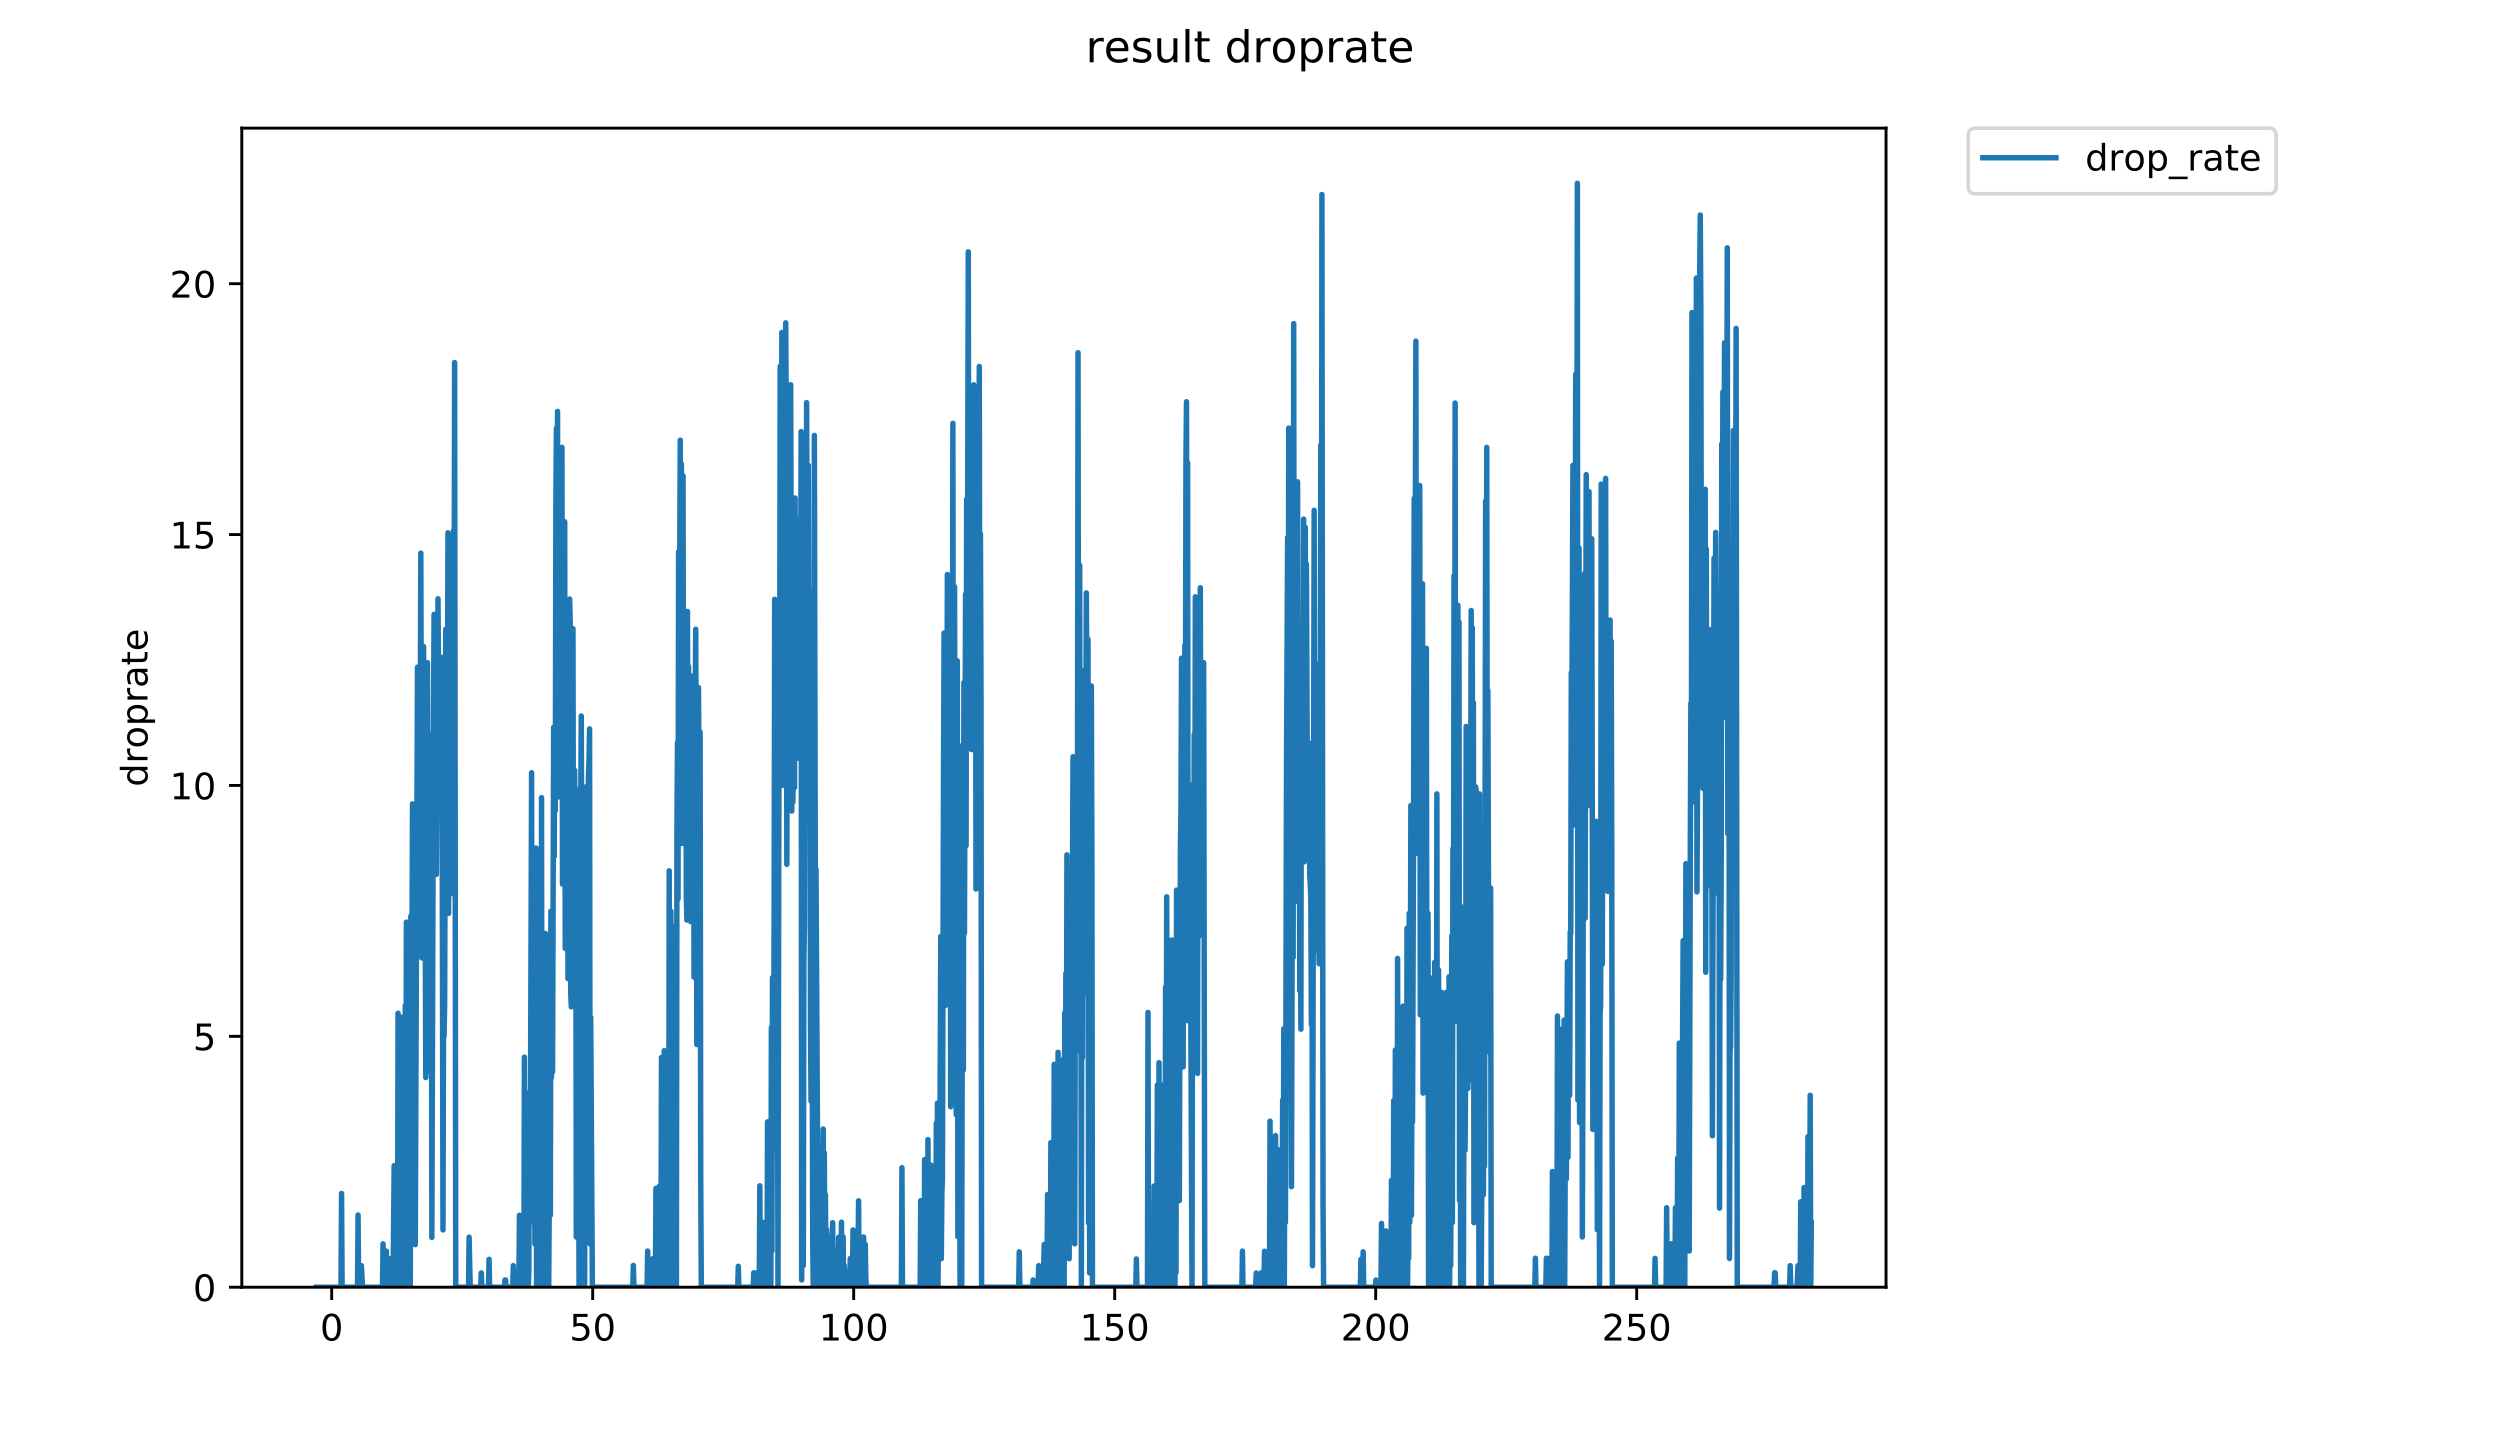 <?xml version="1.0" encoding="utf-8" standalone="no"?>
<!DOCTYPE svg PUBLIC "-//W3C//DTD SVG 1.1//EN"
  "http://www.w3.org/Graphics/SVG/1.1/DTD/svg11.dtd">
<!-- Created with matplotlib (https://matplotlib.org/) -->
<svg height="396pt" version="1.1" viewBox="0 0 684 396" width="684pt" xmlns="http://www.w3.org/2000/svg" xmlns:xlink="http://www.w3.org/1999/xlink">
 <defs>
  <style type="text/css">
*{stroke-linecap:butt;stroke-linejoin:round;}
  </style>
 </defs>
 <g id="figure_1">
  <g id="patch_1">
   <path d="M 0 396 
L 684 396 
L 684 0 
L 0 0 
z
" style="fill:#ffffff;"/>
  </g>
  <g id="axes_1">
   <g id="patch_2">
    <path d="M 66.159 352.174 
L 516.019 352.174 
L 516.019 35.062 
L 66.159 35.062 
z
" style="fill:#ffffff;"/>
   </g>
   <g id="matplotlib.axis_1">
    <g id="xtick_1">
     <g id="line2d_1">
      <defs>
       <path d="M 0 0 
L 0 3.5 
" id="m3c40d5fe87" style="stroke:#000000;stroke-width:0.8;"/>
      </defs>
      <g>
       <use style="stroke:#000000;stroke-width:0.8;" x="90.751" xlink:href="#m3c40d5fe87" y="352.174"/>
      </g>
     </g>
     <g id="text_1">
      <!-- 0 -->
      <defs>
       <path d="M 31.781 66.406 
Q 24.172 66.406 20.328 58.906 
Q 16.5 51.422 16.5 36.375 
Q 16.5 21.391 20.328 13.891 
Q 24.172 6.391 31.781 6.391 
Q 39.453 6.391 43.281 13.891 
Q 47.125 21.391 47.125 36.375 
Q 47.125 51.422 43.281 58.906 
Q 39.453 66.406 31.781 66.406 
z
M 31.781 74.219 
Q 44.047 74.219 50.516 64.516 
Q 56.984 54.828 56.984 36.375 
Q 56.984 17.969 50.516 8.266 
Q 44.047 -1.422 31.781 -1.422 
Q 19.531 -1.422 13.062 8.266 
Q 6.594 17.969 6.594 36.375 
Q 6.594 54.828 13.062 64.516 
Q 19.531 74.219 31.781 74.219 
z
" id="DejaVuSans-48"/>
      </defs>
      <g transform="translate(87.569 366.773)scale(0.1 -0.1)">
       <use xlink:href="#DejaVuSans-48"/>
      </g>
     </g>
    </g>
    <g id="xtick_2">
     <g id="line2d_2">
      <g>
       <use style="stroke:#000000;stroke-width:0.8;" x="162.16" xlink:href="#m3c40d5fe87" y="352.174"/>
      </g>
     </g>
     <g id="text_2">
      <!-- 50 -->
      <defs>
       <path d="M 10.797 72.906 
L 49.516 72.906 
L 49.516 64.594 
L 19.828 64.594 
L 19.828 46.734 
Q 21.969 47.469 24.109 47.828 
Q 26.266 48.188 28.422 48.188 
Q 40.625 48.188 47.75 41.5 
Q 54.891 34.812 54.891 23.391 
Q 54.891 11.625 47.562 5.094 
Q 40.234 -1.422 26.906 -1.422 
Q 22.312 -1.422 17.547 -0.641 
Q 12.797 0.141 7.719 1.703 
L 7.719 11.625 
Q 12.109 9.234 16.797 8.062 
Q 21.484 6.891 26.703 6.891 
Q 35.156 6.891 40.078 11.328 
Q 45.016 15.766 45.016 23.391 
Q 45.016 31 40.078 35.438 
Q 35.156 39.891 26.703 39.891 
Q 22.75 39.891 18.812 39.016 
Q 14.891 38.141 10.797 36.281 
z
" id="DejaVuSans-53"/>
      </defs>
      <g transform="translate(155.797 366.773)scale(0.1 -0.1)">
       <use xlink:href="#DejaVuSans-53"/>
       <use x="63.623" xlink:href="#DejaVuSans-48"/>
      </g>
     </g>
    </g>
    <g id="xtick_3">
     <g id="line2d_3">
      <g>
       <use style="stroke:#000000;stroke-width:0.8;" x="233.569" xlink:href="#m3c40d5fe87" y="352.174"/>
      </g>
     </g>
     <g id="text_3">
      <!-- 100 -->
      <defs>
       <path d="M 12.406 8.297 
L 28.516 8.297 
L 28.516 63.922 
L 10.984 60.406 
L 10.984 69.391 
L 28.422 72.906 
L 38.281 72.906 
L 38.281 8.297 
L 54.391 8.297 
L 54.391 0 
L 12.406 0 
z
" id="DejaVuSans-49"/>
      </defs>
      <g transform="translate(224.026 366.773)scale(0.1 -0.1)">
       <use xlink:href="#DejaVuSans-49"/>
       <use x="63.623" xlink:href="#DejaVuSans-48"/>
       <use x="127.246" xlink:href="#DejaVuSans-48"/>
      </g>
     </g>
    </g>
    <g id="xtick_4">
     <g id="line2d_4">
      <g>
       <use style="stroke:#000000;stroke-width:0.8;" x="304.979" xlink:href="#m3c40d5fe87" y="352.174"/>
      </g>
     </g>
     <g id="text_4">
      <!-- 150 -->
      <g transform="translate(295.435 366.773)scale(0.1 -0.1)">
       <use xlink:href="#DejaVuSans-49"/>
       <use x="63.623" xlink:href="#DejaVuSans-53"/>
       <use x="127.246" xlink:href="#DejaVuSans-48"/>
      </g>
     </g>
    </g>
    <g id="xtick_5">
     <g id="line2d_5">
      <g>
       <use style="stroke:#000000;stroke-width:0.8;" x="376.388" xlink:href="#m3c40d5fe87" y="352.174"/>
      </g>
     </g>
     <g id="text_5">
      <!-- 200 -->
      <defs>
       <path d="M 19.188 8.297 
L 53.609 8.297 
L 53.609 0 
L 7.328 0 
L 7.328 8.297 
Q 12.938 14.109 22.625 23.891 
Q 32.328 33.688 34.812 36.531 
Q 39.547 41.844 41.422 45.531 
Q 43.312 49.219 43.312 52.781 
Q 43.312 58.594 39.234 62.25 
Q 35.156 65.922 28.609 65.922 
Q 23.969 65.922 18.812 64.312 
Q 13.672 62.703 7.812 59.422 
L 7.812 69.391 
Q 13.766 71.781 18.938 73 
Q 24.125 74.219 28.422 74.219 
Q 39.75 74.219 46.484 68.547 
Q 53.219 62.891 53.219 53.422 
Q 53.219 48.922 51.531 44.891 
Q 49.859 40.875 45.406 35.406 
Q 44.188 33.984 37.641 27.219 
Q 31.109 20.453 19.188 8.297 
z
" id="DejaVuSans-50"/>
      </defs>
      <g transform="translate(366.844 366.773)scale(0.1 -0.1)">
       <use xlink:href="#DejaVuSans-50"/>
       <use x="63.623" xlink:href="#DejaVuSans-48"/>
       <use x="127.246" xlink:href="#DejaVuSans-48"/>
      </g>
     </g>
    </g>
    <g id="xtick_6">
     <g id="line2d_6">
      <g>
       <use style="stroke:#000000;stroke-width:0.8;" x="447.797" xlink:href="#m3c40d5fe87" y="352.174"/>
      </g>
     </g>
     <g id="text_6">
      <!-- 250 -->
      <g transform="translate(438.254 366.773)scale(0.1 -0.1)">
       <use xlink:href="#DejaVuSans-50"/>
       <use x="63.623" xlink:href="#DejaVuSans-53"/>
       <use x="127.246" xlink:href="#DejaVuSans-48"/>
      </g>
     </g>
    </g>
   </g>
   <g id="matplotlib.axis_2">
    <g id="ytick_1">
     <g id="line2d_7">
      <defs>
       <path d="M 0 0 
L -3.5 0 
" id="m81970381b2" style="stroke:#000000;stroke-width:0.8;"/>
      </defs>
      <g>
       <use style="stroke:#000000;stroke-width:0.8;" x="66.159" xlink:href="#m81970381b2" y="352.174"/>
      </g>
     </g>
     <g id="text_7">
      <!-- 0 -->
      <g transform="translate(52.796 355.973)scale(0.1 -0.1)">
       <use xlink:href="#DejaVuSans-48"/>
      </g>
     </g>
    </g>
    <g id="ytick_2">
     <g id="line2d_8">
      <g>
       <use style="stroke:#000000;stroke-width:0.8;" x="66.159" xlink:href="#m81970381b2" y="283.535"/>
      </g>
     </g>
     <g id="text_8">
      <!-- 5 -->
      <g transform="translate(52.796 287.334)scale(0.1 -0.1)">
       <use xlink:href="#DejaVuSans-53"/>
      </g>
     </g>
    </g>
    <g id="ytick_3">
     <g id="line2d_9">
      <g>
       <use style="stroke:#000000;stroke-width:0.8;" x="66.159" xlink:href="#m81970381b2" y="214.896"/>
      </g>
     </g>
     <g id="text_9">
      <!-- 10 -->
      <g transform="translate(46.434 218.696)scale(0.1 -0.1)">
       <use xlink:href="#DejaVuSans-49"/>
       <use x="63.623" xlink:href="#DejaVuSans-48"/>
      </g>
     </g>
    </g>
    <g id="ytick_4">
     <g id="line2d_10">
      <g>
       <use style="stroke:#000000;stroke-width:0.8;" x="66.159" xlink:href="#m81970381b2" y="146.257"/>
      </g>
     </g>
     <g id="text_10">
      <!-- 15 -->
      <g transform="translate(46.434 150.057)scale(0.1 -0.1)">
       <use xlink:href="#DejaVuSans-49"/>
       <use x="63.623" xlink:href="#DejaVuSans-53"/>
      </g>
     </g>
    </g>
    <g id="ytick_5">
     <g id="line2d_11">
      <g>
       <use style="stroke:#000000;stroke-width:0.8;" x="66.159" xlink:href="#m81970381b2" y="77.619"/>
      </g>
     </g>
     <g id="text_11">
      <!-- 20 -->
      <g transform="translate(46.434 81.418)scale(0.1 -0.1)">
       <use xlink:href="#DejaVuSans-50"/>
       <use x="63.623" xlink:href="#DejaVuSans-48"/>
      </g>
     </g>
    </g>
    <g id="text_12">
     <!-- droprate -->
     <defs>
      <path d="M 45.406 46.391 
L 45.406 75.984 
L 54.391 75.984 
L 54.391 0 
L 45.406 0 
L 45.406 8.203 
Q 42.578 3.328 38.25 0.953 
Q 33.938 -1.422 27.875 -1.422 
Q 17.969 -1.422 11.734 6.484 
Q 5.516 14.406 5.516 27.297 
Q 5.516 40.188 11.734 48.094 
Q 17.969 56 27.875 56 
Q 33.938 56 38.25 53.625 
Q 42.578 51.266 45.406 46.391 
z
M 14.797 27.297 
Q 14.797 17.391 18.875 11.75 
Q 22.953 6.109 30.078 6.109 
Q 37.203 6.109 41.297 11.75 
Q 45.406 17.391 45.406 27.297 
Q 45.406 37.203 41.297 42.844 
Q 37.203 48.484 30.078 48.484 
Q 22.953 48.484 18.875 42.844 
Q 14.797 37.203 14.797 27.297 
z
" id="DejaVuSans-100"/>
      <path d="M 41.109 46.297 
Q 39.594 47.172 37.812 47.578 
Q 36.031 48 33.891 48 
Q 26.266 48 22.188 43.047 
Q 18.109 38.094 18.109 28.812 
L 18.109 0 
L 9.078 0 
L 9.078 54.688 
L 18.109 54.688 
L 18.109 46.188 
Q 20.953 51.172 25.484 53.578 
Q 30.031 56 36.531 56 
Q 37.453 56 38.578 55.875 
Q 39.703 55.766 41.062 55.516 
z
" id="DejaVuSans-114"/>
      <path d="M 30.609 48.391 
Q 23.391 48.391 19.188 42.75 
Q 14.984 37.109 14.984 27.297 
Q 14.984 17.484 19.156 11.844 
Q 23.344 6.203 30.609 6.203 
Q 37.797 6.203 41.984 11.859 
Q 46.188 17.531 46.188 27.297 
Q 46.188 37.016 41.984 42.703 
Q 37.797 48.391 30.609 48.391 
z
M 30.609 56 
Q 42.328 56 49.016 48.375 
Q 55.719 40.766 55.719 27.297 
Q 55.719 13.875 49.016 6.219 
Q 42.328 -1.422 30.609 -1.422 
Q 18.844 -1.422 12.172 6.219 
Q 5.516 13.875 5.516 27.297 
Q 5.516 40.766 12.172 48.375 
Q 18.844 56 30.609 56 
z
" id="DejaVuSans-111"/>
      <path d="M 18.109 8.203 
L 18.109 -20.797 
L 9.078 -20.797 
L 9.078 54.688 
L 18.109 54.688 
L 18.109 46.391 
Q 20.953 51.266 25.266 53.625 
Q 29.594 56 35.594 56 
Q 45.562 56 51.781 48.094 
Q 58.016 40.188 58.016 27.297 
Q 58.016 14.406 51.781 6.484 
Q 45.562 -1.422 35.594 -1.422 
Q 29.594 -1.422 25.266 0.953 
Q 20.953 3.328 18.109 8.203 
z
M 48.688 27.297 
Q 48.688 37.203 44.609 42.844 
Q 40.531 48.484 33.406 48.484 
Q 26.266 48.484 22.188 42.844 
Q 18.109 37.203 18.109 27.297 
Q 18.109 17.391 22.188 11.75 
Q 26.266 6.109 33.406 6.109 
Q 40.531 6.109 44.609 11.75 
Q 48.688 17.391 48.688 27.297 
z
" id="DejaVuSans-112"/>
      <path d="M 34.281 27.484 
Q 23.391 27.484 19.188 25 
Q 14.984 22.516 14.984 16.5 
Q 14.984 11.719 18.141 8.906 
Q 21.297 6.109 26.703 6.109 
Q 34.188 6.109 38.703 11.406 
Q 43.219 16.703 43.219 25.484 
L 43.219 27.484 
z
M 52.203 31.203 
L 52.203 0 
L 43.219 0 
L 43.219 8.297 
Q 40.141 3.328 35.547 0.953 
Q 30.953 -1.422 24.312 -1.422 
Q 15.922 -1.422 10.953 3.297 
Q 6 8.016 6 15.922 
Q 6 25.141 12.172 29.828 
Q 18.359 34.516 30.609 34.516 
L 43.219 34.516 
L 43.219 35.406 
Q 43.219 41.609 39.141 45 
Q 35.062 48.391 27.688 48.391 
Q 23 48.391 18.547 47.266 
Q 14.109 46.141 10.016 43.891 
L 10.016 52.203 
Q 14.938 54.109 19.578 55.047 
Q 24.219 56 28.609 56 
Q 40.484 56 46.344 49.844 
Q 52.203 43.703 52.203 31.203 
z
" id="DejaVuSans-97"/>
      <path d="M 18.312 70.219 
L 18.312 54.688 
L 36.812 54.688 
L 36.812 47.703 
L 18.312 47.703 
L 18.312 18.016 
Q 18.312 11.328 20.141 9.422 
Q 21.969 7.516 27.594 7.516 
L 36.812 7.516 
L 36.812 0 
L 27.594 0 
Q 17.188 0 13.234 3.875 
Q 9.281 7.766 9.281 18.016 
L 9.281 47.703 
L 2.688 47.703 
L 2.688 54.688 
L 9.281 54.688 
L 9.281 70.219 
z
" id="DejaVuSans-116"/>
      <path d="M 56.203 29.594 
L 56.203 25.203 
L 14.891 25.203 
Q 15.484 15.922 20.484 11.062 
Q 25.484 6.203 34.422 6.203 
Q 39.594 6.203 44.453 7.469 
Q 49.312 8.734 54.109 11.281 
L 54.109 2.781 
Q 49.266 0.734 44.188 -0.344 
Q 39.109 -1.422 33.891 -1.422 
Q 20.797 -1.422 13.156 6.188 
Q 5.516 13.812 5.516 26.812 
Q 5.516 40.234 12.766 48.109 
Q 20.016 56 32.328 56 
Q 43.359 56 49.781 48.891 
Q 56.203 41.797 56.203 29.594 
z
M 47.219 32.234 
Q 47.125 39.594 43.094 43.984 
Q 39.062 48.391 32.422 48.391 
Q 24.906 48.391 20.391 44.141 
Q 15.875 39.891 15.188 32.172 
z
" id="DejaVuSans-101"/>
     </defs>
     <g transform="translate(40.354 215.236)rotate(-90)scale(0.1 -0.1)">
      <use xlink:href="#DejaVuSans-100"/>
      <use x="63.477" xlink:href="#DejaVuSans-114"/>
      <use x="104.559" xlink:href="#DejaVuSans-111"/>
      <use x="165.74" xlink:href="#DejaVuSans-112"/>
      <use x="229.217" xlink:href="#DejaVuSans-114"/>
      <use x="270.33" xlink:href="#DejaVuSans-97"/>
      <use x="331.609" xlink:href="#DejaVuSans-116"/>
      <use x="370.818" xlink:href="#DejaVuSans-101"/>
     </g>
    </g>
   </g>
   <g id="line2d_12">
    <path clip-path="url(#pdc37d65505)" d="M 86.607 352.174 
L 93.298 352.174 
L 93.449 326.533 
L 93.599 352.174 
L 97.818 352.174 
L 97.969 332.422 
L 98.12 352.174 
L 98.728 352.174 
L 98.879 346.282 
L 99.18 352.174 
L 104.651 352.174 
L 104.801 340.323 
L 104.953 350.221 
L 105.104 352.174 
L 105.561 352.174 
L 105.711 342.312 
L 105.865 352.174 
L 106.017 352.174 
L 106.17 350.235 
L 106.323 352.174 
L 106.474 352.174 
L 106.628 344.407 
L 106.78 352.174 
L 107.536 352.174 
L 107.84 318.93 
L 107.991 352.174 
L 108.144 344.374 
L 108.297 352.174 
L 108.753 352.174 
L 108.904 277.224 
L 109.055 352.174 
L 109.213 352.174 
L 109.365 344.44 
L 109.52 352.174 
L 109.672 278.285 
L 109.825 348.285 
L 109.975 352.174 
L 110.127 284.119 
L 110.279 352.174 
L 110.432 321.063 
L 110.582 348.246 
L 110.733 352.174 
L 110.883 275.141 
L 111.033 352.174 
L 111.185 252.3 
L 111.336 316.671 
L 111.488 286.063 
L 111.639 322.757 
L 111.792 324.875 
L 112.098 307.515 
L 112.251 352.174 
L 112.404 250.632 
L 112.556 266.254 
L 112.708 264.05 
L 112.86 219.952 
L 113.167 261.172 
L 113.47 334.499 
L 113.623 340.54 
L 114.229 182.549 
L 114.68 245.666 
L 114.83 201.841 
L 114.981 198.328 
L 115.133 151.327 
L 115.439 262.092 
L 115.741 222.184 
L 115.892 176.884 
L 116.042 212.135 
L 116.193 213.71 
L 116.493 294.81 
L 116.644 281.473 
L 116.946 181.313 
L 117.246 293.088 
L 117.398 209.217 
L 117.549 251.727 
L 117.7 200.953 
L 117.85 225.76 
L 118 213.909 
L 118.153 338.563 
L 118.613 195.341 
L 118.764 168.093 
L 118.916 219.388 
L 119.068 185.718 
L 119.224 186.066 
L 119.376 239.236 
L 119.681 191.241 
L 119.834 163.83 
L 119.986 186.427 
L 120.288 194.836 
L 120.441 184.238 
L 120.592 204.88 
L 120.743 201.599 
L 120.895 179.843 
L 121.198 336.508 
L 121.349 275.472 
L 121.501 283.535 
L 121.653 274.506 
L 121.956 172.17 
L 122.109 222.448 
L 122.261 187.205 
L 122.412 192.049 
L 122.565 145.771 
L 122.716 249.904 
L 122.867 224.52 
L 123.019 164.711 
L 123.17 232.375 
L 123.321 181.313 
L 123.472 202.703 
L 123.623 159.435 
L 123.775 244.467 
L 123.925 165.335 
L 124.077 145.183 
L 124.23 188.144 
L 124.381 99.191 
L 124.692 352.174 
L 128.194 352.174 
L 128.346 338.485 
L 128.647 352.174 
L 131.525 352.174 
L 131.677 348.269 
L 131.827 352.174 
L 133.647 352.174 
L 133.803 344.558 
L 133.954 352.174 
L 138.025 352.174 
L 138.176 350.207 
L 138.327 350.207 
L 138.478 352.174 
L 140.293 352.174 
L 140.444 346.282 
L 140.601 352.174 
L 140.914 352.174 
L 141.064 348.241 
L 141.215 352.174 
L 141.969 352.174 
L 142.12 332.507 
L 142.271 352.174 
L 142.572 352.174 
L 142.722 342.284 
L 142.875 352.174 
L 143.026 352.174 
L 143.177 334.499 
L 143.328 352.174 
L 143.479 289.239 
L 143.63 352.174 
L 143.781 352.174 
L 143.931 342.298 
L 144.082 352.174 
L 144.233 299.072 
L 144.384 352.174 
L 144.535 352.174 
L 144.686 348.241 
L 144.836 299.072 
L 144.987 306.939 
L 145.137 302.794 
L 145.445 211.426 
L 145.598 317.42 
L 145.749 283.535 
L 146.051 334.499 
L 146.203 285.401 
L 146.354 340.374 
L 146.505 307.004 
L 146.655 232.031 
L 146.806 352.174 
L 146.957 271.654 
L 147.108 352.174 
L 147.41 277.438 
L 147.561 352.174 
L 147.712 352.174 
L 147.862 324.481 
L 148.013 346.282 
L 148.164 218.245 
L 148.314 352.174 
L 148.464 263.289 
L 148.766 352.174 
L 148.917 348.252 
L 149.068 352.174 
L 149.219 255.415 
L 149.369 352.174 
L 149.671 275.8 
L 149.822 344.307 
L 149.973 283.339 
L 150.124 352.174 
L 150.275 328.607 
L 150.426 328.607 
L 150.577 332.479 
L 150.727 249.315 
L 150.877 294.81 
L 151.028 267.483 
L 151.179 293.257 
L 151.481 198.989 
L 151.632 234.339 
L 151.784 199.208 
L 151.934 221.81 
L 152.084 138.543 
L 152.236 117.177 
L 152.387 170.31 
L 152.538 112.576 
L 152.689 218.052 
L 152.992 149.089 
L 153.143 183.519 
L 153.294 126.324 
L 153.445 204.246 
L 153.746 122.396 
L 153.897 241.879 
L 154.047 202.057 
L 154.197 194.157 
L 154.5 142.767 
L 154.65 259.472 
L 154.8 176.126 
L 155.1 249.166 
L 155.251 178.854 
L 155.402 267.726 
L 155.704 194.61 
L 155.855 163.907 
L 156.006 170.454 
L 156.157 271.654 
L 156.308 275.472 
L 156.46 207.465 
L 156.611 261.963 
L 156.762 172.009 
L 156.918 259.008 
L 157.071 211.577 
L 157.222 210.772 
L 157.372 237.776 
L 157.522 215.884 
L 157.674 338.466 
L 157.975 218.052 
L 158.127 248.087 
L 158.429 352.174 
L 158.581 338.563 
L 158.734 230.193 
L 158.885 222.556 
L 159.036 195.907 
L 159.337 304.837 
L 159.489 233.226 
L 159.643 241.965 
L 159.793 279.405 
L 159.947 352.174 
L 160.249 267.726 
L 160.552 215.092 
L 160.702 255.942 
L 161.006 212.336 
L 161.158 207.877 
L 161.309 199.426 
L 161.46 340.34 
L 161.617 278.328 
L 161.924 328.161 
L 162.078 352.174 
L 173.135 352.174 
L 173.285 346.24 
L 173.435 352.174 
L 177.05 352.174 
L 177.2 342.298 
L 177.35 352.174 
L 178.404 352.174 
L 178.557 344.407 
L 178.708 352.174 
L 179.311 352.174 
L 179.465 325.143 
L 179.616 352.174 
L 180.223 352.174 
L 180.374 324.561 
L 180.525 350.205 
L 180.676 352.174 
L 180.826 352.174 
L 180.977 289.329 
L 181.13 352.174 
L 181.585 352.174 
L 181.736 287.457 
L 181.887 352.174 
L 182.037 312.67 
L 182.189 352.174 
L 182.341 322.799 
L 182.491 322.757 
L 182.643 352.174 
L 182.793 322.546 
L 182.943 352.174 
L 183.094 238.267 
L 183.245 350.196 
L 183.395 352.174 
L 183.545 249.315 
L 183.695 352.174 
L 183.848 260.785 
L 183.999 346.257 
L 184.303 299.822 
L 184.453 352.174 
L 184.604 253.413 
L 184.754 352.174 
L 184.905 260.002 
L 185.058 352.174 
L 185.21 227.199 
L 185.362 203.13 
L 185.512 245.971 
L 185.663 150.991 
L 185.814 158.301 
L 185.964 154.652 
L 186.116 120.432 
L 186.267 226.842 
L 186.419 126.968 
L 186.571 230.759 
L 186.878 130.193 
L 187.028 226.303 
L 187.178 182.06 
L 187.329 182.305 
L 187.479 200.082 
L 187.63 188.701 
L 187.78 245.359 
L 187.931 251.727 
L 188.082 167.302 
L 188.233 207.052 
L 188.383 182.305 
L 188.534 245.818 
L 188.684 225.76 
L 188.835 184.762 
L 188.986 252.157 
L 189.137 230.237 
L 189.288 244.159 
L 189.439 222.556 
L 189.591 219.388 
L 189.742 212.336 
L 189.893 267.362 
L 190.194 194.836 
L 190.344 172.17 
L 190.494 210.163 
L 190.647 285.781 
L 190.798 267.967 
L 191.103 188.144 
L 191.253 212.336 
L 191.403 271.19 
L 191.556 200.292 
L 191.715 321.364 
L 191.874 352.174 
L 201.841 352.174 
L 201.998 346.454 
L 202.149 352.174 
L 206.076 352.174 
L 206.227 348.224 
L 206.377 352.174 
L 206.985 352.174 
L 207.135 348.212 
L 207.286 352.174 
L 207.736 352.174 
L 207.886 324.441 
L 208.04 352.174 
L 208.795 352.174 
L 208.945 334.448 
L 209.096 352.174 
L 209.247 352.174 
L 209.397 334.397 
L 209.547 352.174 
L 209.847 352.174 
L 209.998 306.939 
L 210.149 352.174 
L 210.299 352.174 
L 210.599 326.385 
L 210.9 352.174 
L 211.05 281.168 
L 211.2 342.298 
L 211.351 267.483 
L 211.501 314.591 
L 211.651 292.747 
L 211.802 249.904 
L 211.952 163.987 
L 212.102 284.823 
L 212.405 182.027 
L 212.556 314.753 
L 212.706 265.014 
L 212.855 352.174 
L 213.157 185.002 
L 213.307 201.624 
L 213.456 100.234 
L 213.611 186.594 
L 213.766 156.063 
L 213.916 90.973 
L 214.07 214.896 
L 214.221 103.468 
L 214.372 200.519 
L 214.522 108.872 
L 214.672 110.85 
L 214.822 116.445 
L 214.972 88.331 
L 215.126 115.956 
L 215.276 236.469 
L 215.427 166.77 
L 215.578 177.135 
L 215.728 139.157 
L 215.878 175.872 
L 216.33 105.272 
L 216.633 221.896 
L 216.784 147.341 
L 216.934 219.453 
L 217.083 195.681 
L 217.233 197.662 
L 217.383 215.491 
L 217.533 136.254 
L 217.683 189.739 
L 217.833 173.891 
L 217.983 142.197 
L 218.135 201.813 
L 218.435 152.964 
L 218.587 207.465 
L 218.737 182.305 
L 218.887 179.834 
L 219.037 168.214 
L 219.187 118.088 
L 219.336 350.193 
L 219.639 252.014 
L 219.789 346.249 
L 219.939 263.033 
L 220.089 253.271 
L 220.39 125.024 
L 220.54 200.301 
L 220.69 110.153 
L 220.84 164.528 
L 220.991 167.036 
L 221.141 127.323 
L 221.292 185.48 
L 221.444 161.674 
L 221.596 182.527 
L 221.748 279.717 
L 221.899 301.258 
L 222.05 214.503 
L 222.352 338.407 
L 222.504 352.174 
L 222.655 352.174 
L 222.807 119.135 
L 223.108 259.738 
L 223.259 237.776 
L 223.71 318.499 
L 223.863 352.174 
L 224.016 326.968 
L 224.167 352.174 
L 224.318 322.715 
L 224.622 342.438 
L 224.775 336.641 
L 224.928 344.44 
L 225.23 308.906 
L 225.381 352.174 
L 225.535 315.438 
L 225.688 352.174 
L 225.841 326.896 
L 225.993 352.174 
L 226.144 336.44 
L 226.297 342.479 
L 226.449 338.544 
L 226.601 352.174 
L 226.751 338.387 
L 226.902 342.326 
L 227.053 352.174 
L 227.204 352.174 
L 227.355 342.341 
L 227.505 342.298 
L 227.656 340.34 
L 227.807 334.524 
L 227.958 350.202 
L 228.11 352.174 
L 228.261 344.307 
L 228.412 352.174 
L 228.563 346.266 
L 228.713 352.174 
L 228.864 344.296 
L 229.015 342.41 
L 229.166 352.174 
L 229.316 348.241 
L 229.469 338.524 
L 229.621 352.174 
L 229.771 352.174 
L 229.921 348.224 
L 230.072 348.218 
L 230.222 334.397 
L 230.373 352.174 
L 230.523 352.174 
L 230.674 338.387 
L 230.824 352.174 
L 230.975 346.266 
L 231.277 352.174 
L 231.428 350.205 
L 231.578 352.174 
L 232.185 352.174 
L 232.337 350.207 
L 232.488 350.224 
L 232.639 344.318 
L 232.79 352.174 
L 233.092 352.174 
L 233.244 348.246 
L 233.395 336.508 
L 233.546 352.174 
L 233.697 352.174 
L 233.849 350.224 
L 234.001 342.452 
L 234.152 352.174 
L 234.458 352.174 
L 234.76 342.326 
L 234.911 328.54 
L 235.061 352.174 
L 235.214 352.174 
L 235.366 344.363 
L 235.517 352.174 
L 235.668 348.252 
L 235.821 352.174 
L 235.974 352.174 
L 236.277 338.446 
L 236.583 352.174 
L 236.734 340.424 
L 236.887 349.909 
L 237.037 352.174 
L 246.617 352.174 
L 246.768 319.489 
L 246.919 352.174 
L 251.763 352.174 
L 251.913 328.506 
L 252.064 352.174 
L 252.823 352.174 
L 252.976 317.273 
L 253.127 352.174 
L 253.734 352.174 
L 253.888 311.798 
L 254.042 352.174 
L 254.502 352.174 
L 254.652 318.74 
L 254.808 352.174 
L 255.112 352.174 
L 255.266 319.258 
L 255.416 352.174 
L 255.567 352.174 
L 255.719 318.93 
L 255.87 352.174 
L 256.021 352.174 
L 256.174 307.261 
L 256.329 352.174 
L 256.482 301.833 
L 256.638 352.174 
L 256.939 314.699 
L 257.09 330.478 
L 257.393 256.217 
L 257.545 344.363 
L 257.695 326.57 
L 257.846 322.673 
L 258.149 210.23 
L 258.3 173.202 
L 258.601 275.141 
L 258.902 206.427 
L 259.053 211.934 
L 259.203 157.189 
L 259.354 239.587 
L 259.505 169.268 
L 259.806 222.184 
L 259.956 184.039 
L 260.107 302.794 
L 260.257 163.097 
L 260.408 161.401 
L 260.559 208.19 
L 260.709 115.828 
L 260.862 285.875 
L 261.015 272.677 
L 261.167 160.533 
L 261.318 244.313 
L 261.468 188.466 
L 261.619 304.973 
L 261.771 267.967 
L 261.921 180.823 
L 262.072 338.348 
L 262.222 213.71 
L 262.373 324.679 
L 262.523 304.769 
L 262.673 352.174 
L 262.823 334.372 
L 262.973 277.008 
L 263.123 352.174 
L 263.423 203.819 
L 263.573 292.747 
L 263.724 186.732 
L 263.874 255.249 
L 264.175 162.553 
L 264.324 231.338 
L 264.474 136.565 
L 264.625 184.039 
L 264.925 68.903 
L 265.075 189.973 
L 265.225 126.999 
L 265.375 160.853 
L 265.525 146.158 
L 265.675 106.54 
L 265.827 205.091 
L 266.127 158.324 
L 266.277 191.488 
L 266.427 105.272 
L 266.577 175.168 
L 266.727 184.039 
L 266.878 111.197 
L 267.028 243.224 
L 267.179 148.8 
L 267.329 223.6 
L 267.629 118.426 
L 267.779 237.281 
L 267.931 100.27 
L 268.089 197.122 
L 268.246 146.068 
L 268.403 190.987 
L 268.562 352.174 
L 278.715 352.174 
L 278.869 342.507 
L 279.025 352.174 
L 282.519 352.174 
L 282.67 350.202 
L 282.821 352.174 
L 284.034 352.174 
L 284.185 346.291 
L 284.487 352.174 
L 285.397 352.174 
L 285.701 340.491 
L 285.851 352.174 
L 286.458 352.174 
L 286.61 326.825 
L 286.761 352.174 
L 287.366 352.174 
L 287.517 312.613 
L 287.666 352.174 
L 287.818 352.174 
L 287.969 320.661 
L 288.121 352.174 
L 288.274 350.23 
L 288.425 291.206 
L 288.576 352.174 
L 288.879 303.216 
L 289.031 342.369 
L 289.183 307.515 
L 289.336 352.174 
L 289.489 287.916 
L 289.639 352.174 
L 289.79 352.174 
L 289.941 322.673 
L 290.094 352.174 
L 290.246 293.425 
L 290.399 352.174 
L 290.549 299.072 
L 290.701 338.505 
L 290.852 340.374 
L 291.004 289.686 
L 291.156 352.174 
L 291.307 277.116 
L 291.458 338.367 
L 291.61 266.376 
L 291.761 302.865 
L 291.913 233.898 
L 292.064 260.002 
L 292.215 328.506 
L 292.369 315.438 
L 292.521 344.396 
L 292.673 252.157 
L 292.823 269.215 
L 292.974 271.538 
L 293.124 245.666 
L 293.278 270.853 
L 293.581 207.052 
L 293.733 270.275 
L 293.885 227.376 
L 294.036 340.323 
L 294.188 277.97 
L 294.496 240.816 
L 294.647 287.55 
L 294.798 218.628 
L 294.949 96.499 
L 295.1 226.303 
L 295.25 204.246 
L 295.402 154.666 
L 295.552 286.992 
L 295.705 233.731 
L 295.857 352.174 
L 296.011 233.898 
L 296.161 289.419 
L 296.312 192.869 
L 296.464 183.519 
L 296.616 271.883 
L 296.918 198.989 
L 297.069 201.813 
L 297.221 162.218 
L 297.372 191.592 
L 297.524 193.324 
L 297.675 174.914 
L 297.827 334.624 
L 297.98 212.372 
L 298.132 348.274 
L 298.436 242.976 
L 298.588 187.676 
L 298.743 235.383 
L 298.894 352.174 
L 310.756 352.174 
L 310.91 344.462 
L 311.061 352.174 
L 313.947 352.174 
L 314.097 277.008 
L 314.247 352.174 
L 314.697 352.174 
L 314.847 340.306 
L 315 338.485 
L 315.15 352.174 
L 315.6 352.174 
L 315.75 324.481 
L 315.901 350.199 
L 316.051 352.174 
L 316.501 352.174 
L 316.651 296.868 
L 316.801 352.174 
L 316.951 352.174 
L 317.101 290.766 
L 317.251 352.174 
L 317.401 352.174 
L 317.701 336.327 
L 317.852 306.679 
L 318.004 352.174 
L 318.154 352.174 
L 318.454 296.708 
L 318.604 344.262 
L 318.754 328.437 
L 318.906 270.042 
L 319.056 334.423 
L 319.207 245.359 
L 319.356 336.35 
L 319.507 285.017 
L 319.657 352.174 
L 319.807 290.766 
L 319.957 352.174 
L 320.107 298.766 
L 320.257 330.415 
L 320.407 257.227 
L 320.557 352.174 
L 320.708 257.227 
L 320.858 322.631 
L 321.009 279.301 
L 321.159 275.251 
L 321.309 292.832 
L 321.46 352.174 
L 321.61 334.372 
L 321.76 348.212 
L 321.91 243.537 
L 322.06 288.876 
L 322.21 277.008 
L 322.36 318.595 
L 322.511 253.838 
L 322.661 328.472 
L 322.961 231.512 
L 323.111 221.622 
L 323.262 180.082 
L 323.412 259.205 
L 323.562 189.973 
L 323.714 291.896 
L 323.865 206.008 
L 324.018 237.614 
L 324.168 176.632 
L 324.32 207.259 
L 324.47 126.999 
L 324.621 109.919 
L 324.771 170.715 
L 324.926 126.591 
L 325.076 279.301 
L 325.227 234.17 
L 325.529 214.7 
L 326.133 352.174 
L 326.284 255.942 
L 326.434 266.995 
L 326.587 266.981 
L 326.738 200.953 
L 326.889 244.159 
L 327.042 163.296 
L 327.193 198.989 
L 327.344 163.907 
L 327.496 194.227 
L 327.648 293.675 
L 327.799 186.256 
L 327.95 256.217 
L 328.101 183.277 
L 328.254 245.532 
L 328.407 160.805 
L 328.56 230.364 
L 328.864 209.958 
L 329.014 247.788 
L 329.165 184.762 
L 329.316 181.313 
L 329.634 352.174 
L 339.782 352.174 
L 339.932 342.298 
L 340.082 352.174 
L 343.549 352.174 
L 343.702 348.296 
L 343.855 352.174 
L 344.911 352.174 
L 345.062 348.246 
L 345.213 352.174 
L 345.818 352.174 
L 345.969 342.341 
L 346.12 352.174 
L 346.573 352.174 
L 346.724 346.299 
L 346.875 352.174 
L 347.329 352.174 
L 347.48 306.744 
L 347.631 352.174 
L 348.234 352.174 
L 348.384 324.521 
L 348.534 352.174 
L 348.835 352.174 
L 348.985 310.695 
L 349.285 352.174 
L 349.436 336.395 
L 349.586 344.262 
L 349.736 344.273 
L 349.886 314.591 
L 350.037 352.174 
L 350.187 318.547 
L 350.337 352.174 
L 350.487 352.174 
L 350.637 320.571 
L 350.788 332.394 
L 350.939 300.966 
L 351.09 344.352 
L 351.241 281.473 
L 351.391 352.174 
L 351.542 298.766 
L 351.692 334.397 
L 351.992 207.983 
L 352.293 147.046 
L 352.443 217.666 
L 352.593 117.123 
L 352.744 267.605 
L 352.895 159.985 
L 353.348 324.679 
L 353.499 269.571 
L 353.65 147.634 
L 353.802 261.963 
L 353.954 88.554 
L 354.105 204.669 
L 354.256 196.802 
L 354.407 242.352 
L 354.559 246.576 
L 354.71 154.385 
L 354.863 211.577 
L 355.014 131.828 
L 355.166 201.813 
L 355.318 171.494 
L 355.469 200.953 
L 355.619 271.073 
L 355.769 247.337 
L 355.92 281.574 
L 356.071 184.762 
L 356.222 232.204 
L 356.373 181.069 
L 356.525 213.923 
L 356.676 142.035 
L 356.827 235.804 
L 357.131 144.296 
L 357.282 220.78 
L 357.434 154.385 
L 357.737 224.884 
L 357.888 212.935 
L 358.04 230.585 
L 358.191 203.342 
L 358.342 239.748 
L 358.492 241.721 
L 358.643 245.971 
L 358.796 280.331 
L 358.947 242.665 
L 359.099 346.299 
L 359.554 139.628 
L 359.705 235.971 
L 359.856 230.932 
L 360.008 181.558 
L 360.159 260.002 
L 360.31 214.503 
L 360.461 252.157 
L 360.613 197.246 
L 360.764 252.157 
L 360.915 263.671 
L 361.066 196.802 
L 361.22 192.145 
L 361.372 121.751 
L 361.524 219.764 
L 361.675 53.231 
L 361.98 329.199 
L 362.138 352.174 
L 372.192 352.174 
L 372.349 344.569 
L 372.5 352.174 
L 372.803 352.174 
L 372.956 342.493 
L 373.108 352.174 
L 376.306 352.174 
L 376.458 350.221 
L 376.612 352.174 
L 377.826 352.174 
L 377.98 334.724 
L 378.131 352.174 
L 379.039 352.174 
L 379.194 336.793 
L 379.346 352.174 
L 379.65 352.174 
L 379.801 350.207 
L 379.953 352.174 
L 380.103 338.328 
L 380.254 352.174 
L 380.405 352.174 
L 380.557 350.216 
L 380.709 322.966 
L 380.864 332.974 
L 381.016 352.174 
L 381.167 352.174 
L 381.318 301.112 
L 381.469 348.229 
L 381.62 352.174 
L 381.77 287.272 
L 381.921 352.174 
L 382.072 287.272 
L 382.225 352.174 
L 382.377 262.22 
L 382.531 346.39 
L 382.682 334.448 
L 382.833 291.466 
L 382.984 326.643 
L 383.136 301.331 
L 383.288 352.174 
L 383.44 348.258 
L 383.591 328.607 
L 383.741 352.174 
L 383.896 275.268 
L 384.047 352.174 
L 384.198 305.04 
L 384.35 328.573 
L 384.501 307.004 
L 384.652 316.824 
L 384.803 352.174 
L 384.954 253.978 
L 385.105 352.174 
L 385.257 334.549 
L 385.408 344.33 
L 385.559 249.904 
L 385.71 334.499 
L 386.012 220.403 
L 386.163 332.535 
L 386.314 293.172 
L 386.465 307.004 
L 386.768 220.78 
L 386.919 136.452 
L 387.07 136.143 
L 387.225 144.527 
L 387.38 93.34 
L 387.533 208.692 
L 387.684 181.801 
L 387.835 192.411 
L 387.987 233.563 
L 388.138 147.341 
L 388.289 232.031 
L 388.44 132.843 
L 388.592 277.652 
L 388.743 226.303 
L 388.894 212.736 
L 389.045 273.505 
L 389.196 159.71 
L 389.347 299.072 
L 389.498 298.996 
L 389.648 275.141 
L 389.95 179.102 
L 390.101 267.726 
L 390.252 177.386 
L 390.403 297.184 
L 390.554 295.221 
L 390.705 249.904 
L 390.857 352.174 
L 391.008 285.305 
L 391.159 352.174 
L 391.31 338.427 
L 391.461 267.605 
L 391.612 352.174 
L 391.763 281.372 
L 391.914 352.174 
L 392.065 285.401 
L 392.216 350.21 
L 392.367 352.174 
L 392.517 263.289 
L 392.669 352.174 
L 392.82 322.715 
L 392.973 352.174 
L 393.127 217.21 
L 393.281 344.462 
L 393.435 352.174 
L 393.589 265.412 
L 393.74 352.174 
L 394.043 352.174 
L 394.194 314.86 
L 394.345 352.174 
L 394.496 271.538 
L 394.647 352.174 
L 394.949 352.174 
L 395.1 295.139 
L 395.251 289.329 
L 395.403 330.694 
L 395.554 277.438 
L 395.704 352.174 
L 395.855 271.423 
L 396.006 352.174 
L 396.157 342.355 
L 396.308 352.174 
L 396.458 267.24 
L 396.61 352.174 
L 396.761 299.148 
L 396.912 346.282 
L 397.214 256.08 
L 397.365 334.474 
L 397.516 232.204 
L 397.667 265.638 
L 397.818 157.468 
L 397.969 279.509 
L 398.12 110.266 
L 398.271 255.942 
L 398.422 234.17 
L 398.573 188.466 
L 398.724 192.869 
L 398.875 165.602 
L 399.025 224.153 
L 399.175 170.192 
L 399.325 328.437 
L 399.481 273.784 
L 399.636 352.174 
L 399.787 248.087 
L 399.937 344.262 
L 400.087 338.308 
L 400.237 269.334 
L 400.388 352.174 
L 400.54 289.686 
L 400.691 310.932 
L 400.841 314.699 
L 400.995 293.923 
L 401.145 198.769 
L 401.296 279.509 
L 401.447 226.123 
L 401.599 297.807 
L 401.754 257.566 
L 402.057 295.383 
L 402.209 295.625 
L 402.513 167.036 
L 402.664 222.556 
L 402.816 171.752 
L 402.967 295.221 
L 403.119 192.277 
L 403.27 334.524 
L 403.724 215.287 
L 403.877 216.256 
L 404.028 262.092 
L 404.18 244.313 
L 404.334 313.504 
L 404.488 277.504 
L 404.643 352.174 
L 404.796 217.21 
L 404.947 352.174 
L 405.097 269.334 
L 405.25 352.174 
L 405.402 326.789 
L 405.552 275.472 
L 405.858 326.896 
L 406.01 293.758 
L 406.163 319.119 
L 406.467 137.067 
L 406.621 234.231 
L 406.773 122.404 
L 406.924 240.071 
L 407.074 188.936 
L 407.377 281.775 
L 407.529 262.092 
L 407.682 288.007 
L 407.834 242.976 
L 407.993 352.174 
L 419.932 352.174 
L 420.081 344.25 
L 420.231 352.174 
L 422.942 352.174 
L 423.091 344.239 
L 423.241 352.174 
L 423.692 352.174 
L 423.843 344.296 
L 423.996 344.407 
L 424.15 352.174 
L 424.601 352.174 
L 424.751 320.525 
L 424.907 352.174 
L 425.057 352.174 
L 425.21 338.563 
L 425.361 352.174 
L 425.513 352.174 
L 425.666 340.524 
L 425.818 352.174 
L 425.97 352.174 
L 426.121 277.97 
L 426.275 352.174 
L 426.427 352.174 
L 426.578 318.692 
L 426.73 352.174 
L 426.882 314.966 
L 427.032 352.174 
L 427.184 334.574 
L 427.335 289.058 
L 427.486 281.473 
L 427.638 352.174 
L 427.944 279.113 
L 428.097 352.174 
L 428.398 280.964 
L 428.549 322.588 
L 428.849 263.161 
L 429 316.671 
L 429.15 263.289 
L 429.301 273.392 
L 429.453 299.674 
L 429.606 254.952 
L 429.757 255.527 
L 429.907 184.039 
L 430.057 198.328 
L 430.359 127.323 
L 430.509 225.76 
L 430.811 131.9 
L 430.962 163.638 
L 431.113 102.399 
L 431.264 151.855 
L 431.415 147.341 
L 431.566 50.163 
L 431.717 300.966 
L 432.019 149.891 
L 432.17 307.133 
L 432.323 295.705 
L 432.474 236.634 
L 432.625 302.865 
L 432.776 220.592 
L 432.927 338.427 
L 433.079 295.625 
L 433.232 200.722 
L 433.382 210.163 
L 433.535 156.9 
L 433.688 251.206 
L 433.993 129.878 
L 434.144 209.421 
L 434.295 148.51 
L 434.446 161.128 
L 434.597 220.403 
L 434.748 134.491 
L 434.899 202.703 
L 435.049 193.701 
L 435.203 152.744 
L 435.355 190.556 
L 435.507 147.427 
L 435.81 309.03 
L 435.962 291.639 
L 436.113 297.106 
L 436.416 247.937 
L 436.569 274.506 
L 436.722 224.743 
L 436.878 245.105 
L 437.028 336.463 
L 437.179 300.892 
L 437.333 323.172 
L 437.483 298.92 
L 437.634 352.174 
L 437.784 277.224 
L 437.935 275.141 
L 438.087 132.452 
L 438.238 174.914 
L 438.389 263.798 
L 438.542 189.302 
L 438.693 177.135 
L 438.845 144.889 
L 438.996 149.019 
L 439.148 217.626 
L 439.299 130.885 
L 439.454 230.706 
L 439.608 202.207 
L 439.762 205.436 
L 439.915 243.899 
L 440.067 230.759 
L 440.218 228.447 
L 440.368 227.914 
L 440.521 169.655 
L 440.671 219.834 
L 440.823 175.422 
L 440.977 231.216 
L 441.131 352.174 
L 452.675 352.174 
L 452.826 344.296 
L 452.976 352.174 
L 455.845 352.174 
L 455.995 330.447 
L 456.146 352.174 
L 457.046 352.174 
L 457.196 340.289 
L 457.346 352.174 
L 457.796 352.174 
L 457.946 340.271 
L 458.097 352.174 
L 458.247 352.174 
L 458.397 330.447 
L 458.547 352.174 
L 458.847 352.174 
L 458.998 316.824 
L 459.149 352.174 
L 459.299 352.174 
L 459.45 285.401 
L 459.601 352.174 
L 459.751 318.644 
L 460.053 336.304 
L 460.355 283.925 
L 460.505 257.364 
L 460.655 352.174 
L 460.805 277.116 
L 460.956 352.174 
L 461.263 236.303 
L 461.413 302.651 
L 461.713 239.262 
L 461.866 338.524 
L 462.016 304.837 
L 462.166 342.27 
L 462.468 232.204 
L 462.618 192.411 
L 462.77 215.092 
L 462.92 85.519 
L 463.07 219.453 
L 463.37 162.006 
L 463.52 207.567 
L 463.827 137.859 
L 463.978 156.343 
L 464.134 76.085 
L 464.284 244.004 
L 464.434 215.884 
L 464.585 87.495 
L 464.738 202.875 
L 464.889 90.224 
L 465.19 58.846 
L 465.341 83.157 
L 465.491 168.479 
L 465.641 150.411 
L 465.791 154.082 
L 465.941 215.688 
L 466.091 148.139 
L 466.241 158.324 
L 466.391 182.549 
L 466.542 133.867 
L 466.694 266.008 
L 466.847 150.238 
L 466.998 230.062 
L 467.148 233.831 
L 467.298 182.06 
L 467.6 242.352 
L 467.752 179.843 
L 467.903 224.702 
L 468.055 172.266 
L 468.358 220.592 
L 468.508 310.754 
L 468.959 152.677 
L 469.109 231.686 
L 469.26 203.819 
L 469.41 145.667 
L 469.562 169.53 
L 469.713 244.313 
L 469.864 192.64 
L 470.316 202.273 
L 470.467 330.54 
L 470.62 231.789 
L 470.772 267.967 
L 470.924 235.176 
L 471.075 121.422 
L 471.226 178.605 
L 471.376 107.247 
L 471.527 196.356 
L 471.827 93.792 
L 471.979 139.767 
L 472.13 99.191 
L 472.282 107.385 
L 472.433 126.324 
L 472.584 67.813 
L 472.735 228.092 
L 472.885 201.841 
L 473.035 150.702 
L 473.186 344.318 
L 473.337 287.272 
L 473.49 286.343 
L 473.642 265.762 
L 473.793 151.855 
L 473.945 241.184 
L 474.246 117.797 
L 474.397 159.71 
L 474.549 128.288 
L 474.851 151.28 
L 475.001 89.847 
L 475.315 352.174 
L 485.379 352.174 
L 485.53 348.229 
L 485.681 348.252 
L 485.837 352.174 
L 489.648 352.174 
L 489.799 346.291 
L 489.951 352.174 
L 491.623 352.174 
L 491.775 350.21 
L 491.926 346.291 
L 492.077 352.174 
L 492.53 352.174 
L 492.683 328.808 
L 492.833 352.174 
L 493.442 352.174 
L 493.595 324.913 
L 493.746 352.174 
L 494.207 352.174 
L 494.358 348.252 
L 494.509 352.174 
L 494.66 310.991 
L 494.812 352.174 
L 494.965 352.174 
L 495.117 348.263 
L 495.269 299.674 
L 495.42 352.174 
L 495.571 334.524 
L 495.571 334.524 
" style="fill:none;stroke:#1f77b4;stroke-linecap:square;stroke-width:1.5;"/>
   </g>
   <g id="patch_3">
    <path d="M 66.159 352.174 
L 66.159 35.062 
" style="fill:none;stroke:#000000;stroke-linecap:square;stroke-linejoin:miter;stroke-width:0.8;"/>
   </g>
   <g id="patch_4">
    <path d="M 516.019 352.174 
L 516.019 35.062 
" style="fill:none;stroke:#000000;stroke-linecap:square;stroke-linejoin:miter;stroke-width:0.8;"/>
   </g>
   <g id="patch_5">
    <path d="M 66.159 352.174 
L 516.019 352.174 
" style="fill:none;stroke:#000000;stroke-linecap:square;stroke-linejoin:miter;stroke-width:0.8;"/>
   </g>
   <g id="patch_6">
    <path d="M 66.159 35.062 
L 516.019 35.062 
" style="fill:none;stroke:#000000;stroke-linecap:square;stroke-linejoin:miter;stroke-width:0.8;"/>
   </g>
   <g id="legend_1">
    <g id="patch_7">
     <path d="M 540.512 53.019 
L 620.748 53.019 
Q 622.748 53.019 622.748 51.019 
L 622.748 37.062 
Q 622.748 35.062 620.748 35.062 
L 540.512 35.062 
Q 538.512 35.062 538.512 37.062 
L 538.512 51.019 
Q 538.512 53.019 540.512 53.019 
z
" style="fill:#ffffff;opacity:0.8;stroke:#cccccc;stroke-linejoin:miter;"/>
    </g>
    <g id="line2d_13">
     <path d="M 542.512 43.161 
L 562.512 43.161 
" style="fill:none;stroke:#1f77b4;stroke-linecap:square;stroke-width:1.5;"/>
    </g>
    <g id="line2d_14"/>
    <g id="text_13">
     <!-- drop_rate -->
     <defs>
      <path d="M 50.984 -16.609 
L 50.984 -23.578 
L -0.984 -23.578 
L -0.984 -16.609 
z
" id="DejaVuSans-95"/>
     </defs>
     <g transform="translate(570.512 46.661)scale(0.1 -0.1)">
      <use xlink:href="#DejaVuSans-100"/>
      <use x="63.477" xlink:href="#DejaVuSans-114"/>
      <use x="104.559" xlink:href="#DejaVuSans-111"/>
      <use x="165.74" xlink:href="#DejaVuSans-112"/>
      <use x="229.217" xlink:href="#DejaVuSans-95"/>
      <use x="279.217" xlink:href="#DejaVuSans-114"/>
      <use x="320.33" xlink:href="#DejaVuSans-97"/>
      <use x="381.609" xlink:href="#DejaVuSans-116"/>
      <use x="420.818" xlink:href="#DejaVuSans-101"/>
     </g>
    </g>
   </g>
  </g>
  <g id="text_14">
   <!-- result droprate -->
   <defs>
    <path d="M 44.281 53.078 
L 44.281 44.578 
Q 40.484 46.531 36.375 47.5 
Q 32.281 48.484 27.875 48.484 
Q 21.188 48.484 17.844 46.438 
Q 14.5 44.391 14.5 40.281 
Q 14.5 37.156 16.891 35.375 
Q 19.281 33.594 26.516 31.984 
L 29.594 31.297 
Q 39.156 29.25 43.188 25.516 
Q 47.219 21.781 47.219 15.094 
Q 47.219 7.469 41.188 3.016 
Q 35.156 -1.422 24.609 -1.422 
Q 20.219 -1.422 15.453 -0.562 
Q 10.688 0.297 5.422 2 
L 5.422 11.281 
Q 10.406 8.688 15.234 7.391 
Q 20.062 6.109 24.812 6.109 
Q 31.156 6.109 34.562 8.281 
Q 37.984 10.453 37.984 14.406 
Q 37.984 18.062 35.516 20.016 
Q 33.062 21.969 24.703 23.781 
L 21.578 24.516 
Q 13.234 26.266 9.516 29.906 
Q 5.812 33.547 5.812 39.891 
Q 5.812 47.609 11.281 51.797 
Q 16.75 56 26.812 56 
Q 31.781 56 36.172 55.266 
Q 40.578 54.547 44.281 53.078 
z
" id="DejaVuSans-115"/>
    <path d="M 8.5 21.578 
L 8.5 54.688 
L 17.484 54.688 
L 17.484 21.922 
Q 17.484 14.156 20.5 10.266 
Q 23.531 6.391 29.594 6.391 
Q 36.859 6.391 41.078 11.031 
Q 45.312 15.672 45.312 23.688 
L 45.312 54.688 
L 54.297 54.688 
L 54.297 0 
L 45.312 0 
L 45.312 8.406 
Q 42.047 3.422 37.719 1 
Q 33.406 -1.422 27.688 -1.422 
Q 18.266 -1.422 13.375 4.438 
Q 8.5 10.297 8.5 21.578 
z
M 31.109 56 
z
" id="DejaVuSans-117"/>
    <path d="M 9.422 75.984 
L 18.406 75.984 
L 18.406 0 
L 9.422 0 
z
" id="DejaVuSans-108"/>
    <path id="DejaVuSans-32"/>
   </defs>
   <g transform="translate(297.048 17.038)scale(0.12 -0.12)">
    <use xlink:href="#DejaVuSans-114"/>
    <use x="41.082" xlink:href="#DejaVuSans-101"/>
    <use x="102.605" xlink:href="#DejaVuSans-115"/>
    <use x="154.705" xlink:href="#DejaVuSans-117"/>
    <use x="218.084" xlink:href="#DejaVuSans-108"/>
    <use x="245.867" xlink:href="#DejaVuSans-116"/>
    <use x="285.076" xlink:href="#DejaVuSans-32"/>
    <use x="316.863" xlink:href="#DejaVuSans-100"/>
    <use x="380.34" xlink:href="#DejaVuSans-114"/>
    <use x="421.422" xlink:href="#DejaVuSans-111"/>
    <use x="482.604" xlink:href="#DejaVuSans-112"/>
    <use x="546.08" xlink:href="#DejaVuSans-114"/>
    <use x="587.193" xlink:href="#DejaVuSans-97"/>
    <use x="648.473" xlink:href="#DejaVuSans-116"/>
    <use x="687.682" xlink:href="#DejaVuSans-101"/>
   </g>
  </g>
 </g>
 <defs>
  <clipPath id="pdc37d65505">
   <rect height="317.112" width="449.861" x="66.159" y="35.062"/>
  </clipPath>
 </defs>
</svg>

